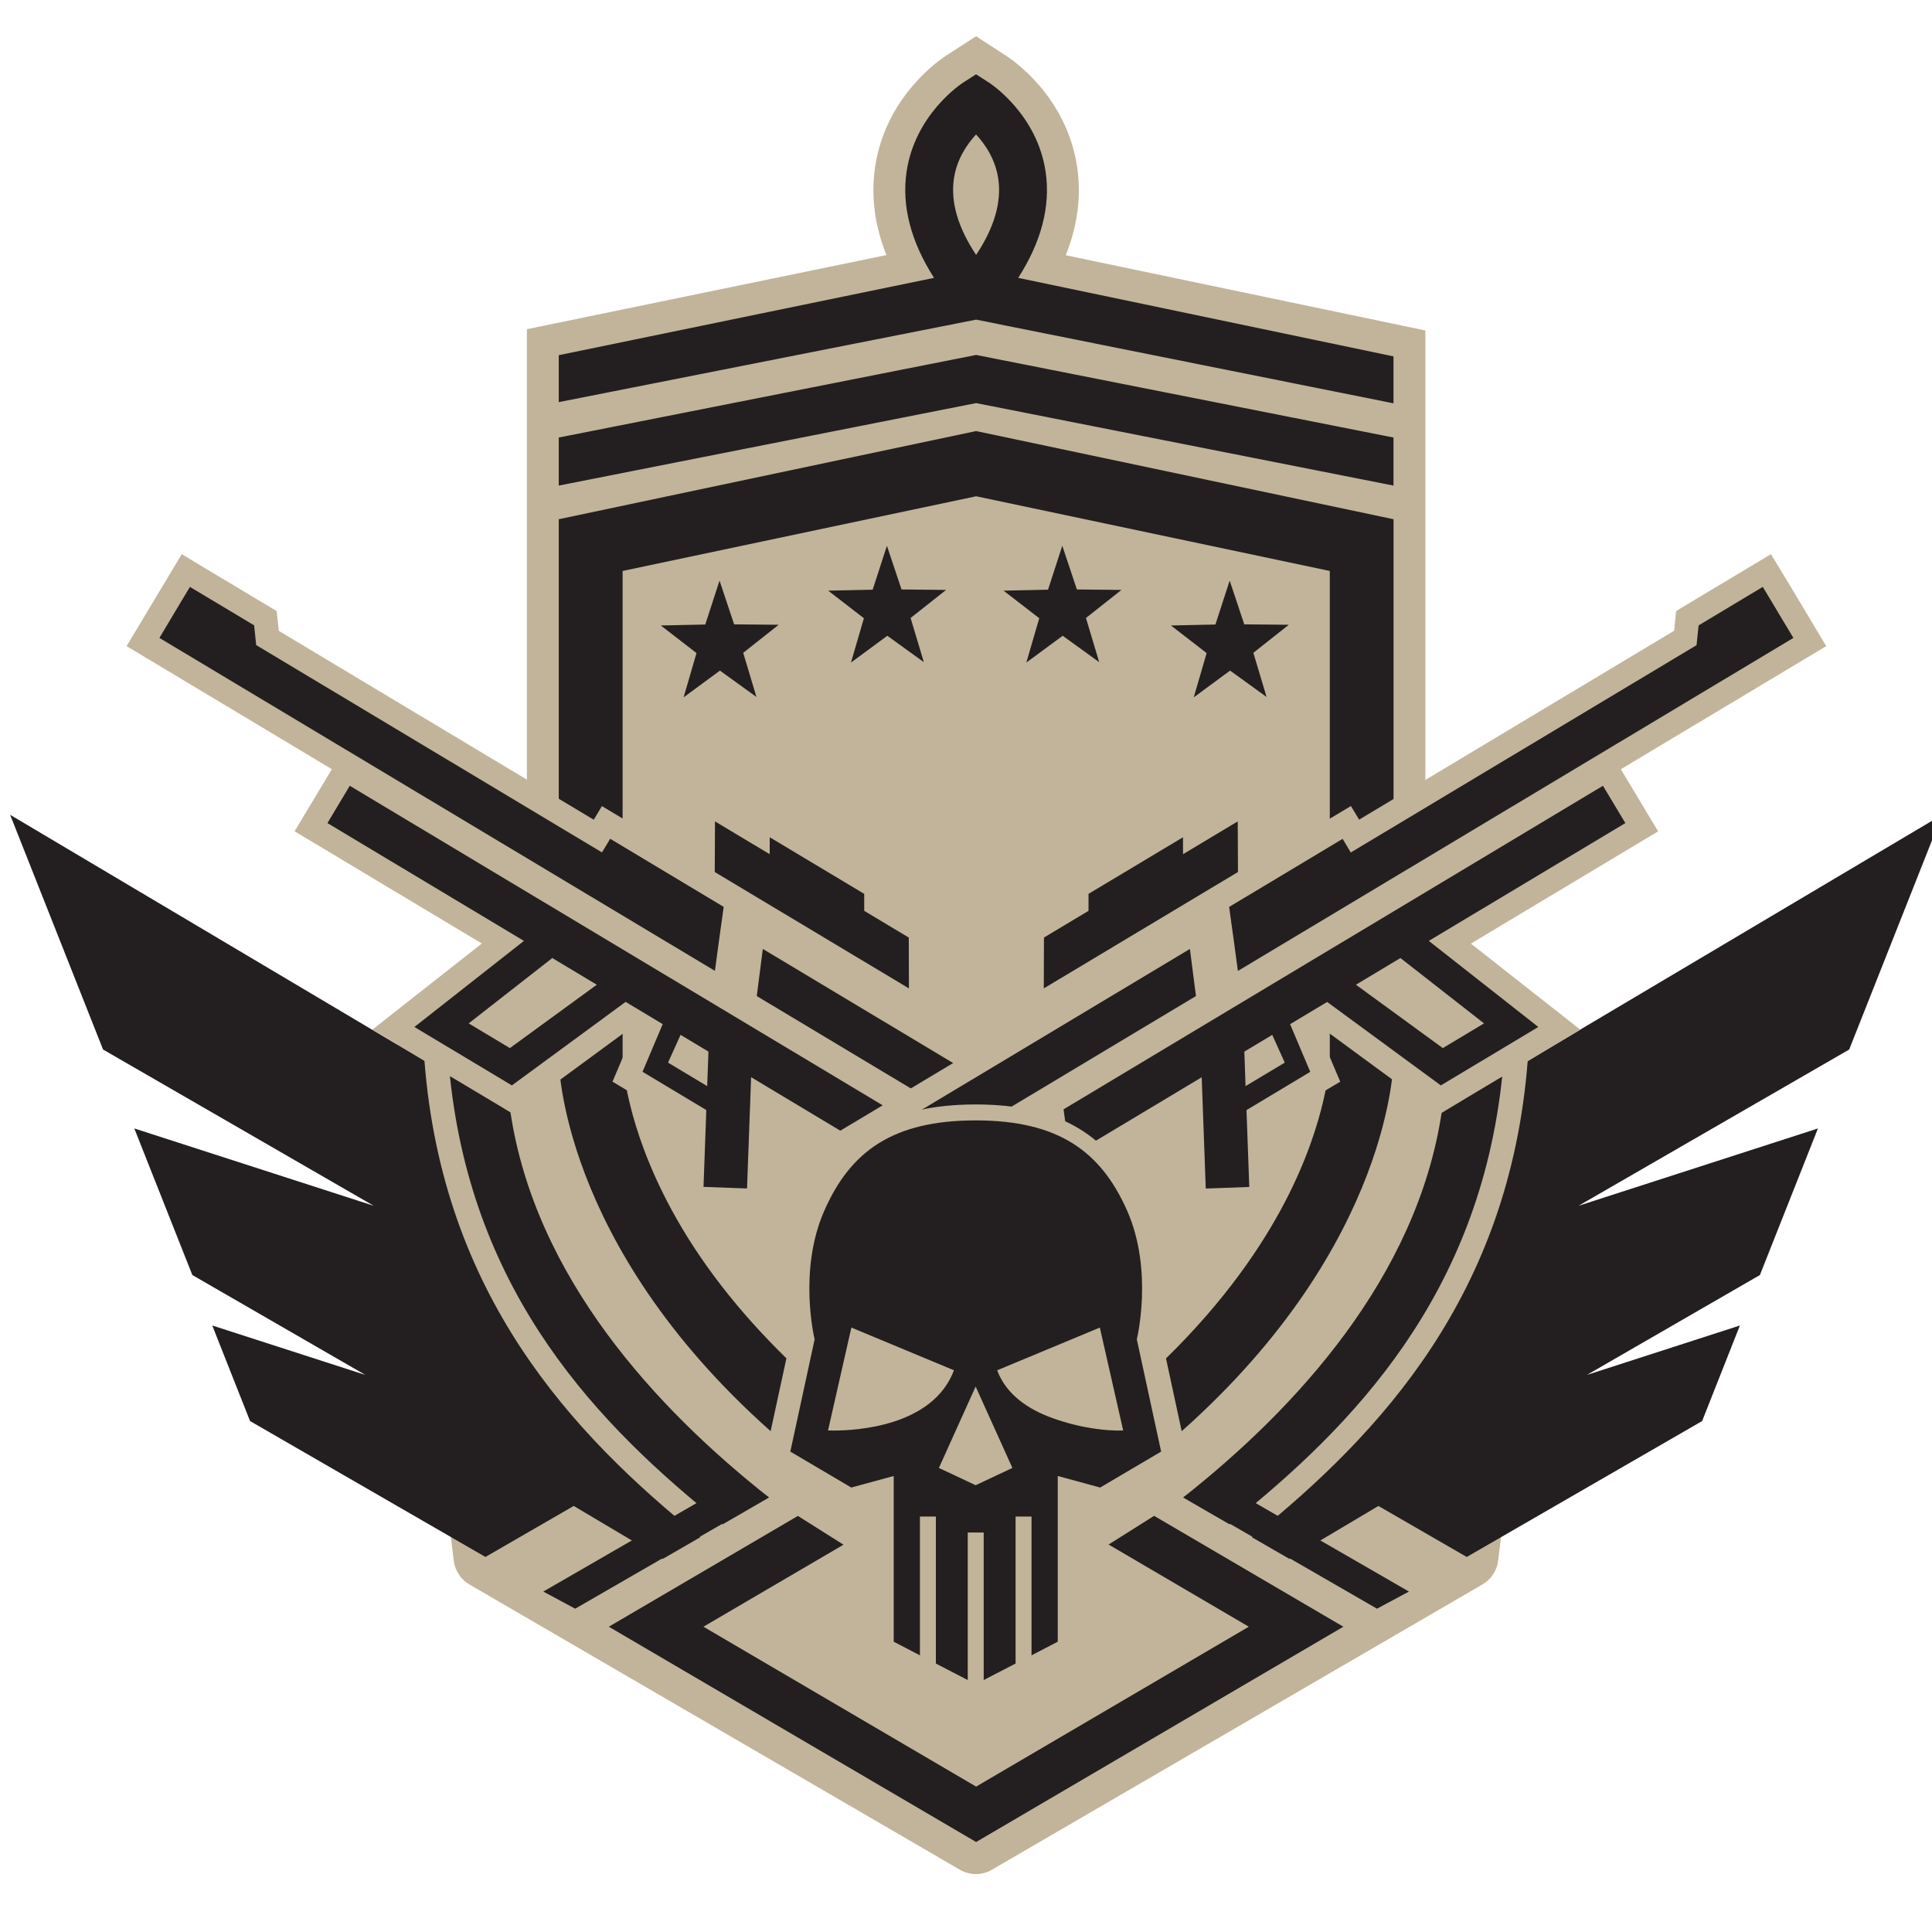 <?xml version="1.0" encoding="UTF-8"?>
<!-- Generator: Adobe Illustrator 16.0.2, SVG Export Plug-In . SVG Version: 6.00 Build 0)  -->
<!DOCTYPE svg PUBLIC "-//W3C//DTD SVG 1.1//EN" "http://www.w3.org/Graphics/SVG/1.1/DTD/svg11.dtd">
<svg version="1.1" id="Ranks" xmlns="http://www.w3.org/2000/svg" xmlns:xlink="http://www.w3.org/1999/xlink" x="0px" y="0px" width="242.38px" height="242.38px" viewBox="0 0 242.38 242.38" enable-background="new 0 0 242.38 242.38" xml:space="preserve">
<g>
	<g>
		<polygon fill="#C1B49A" points="53.25,133.08 63.97,139.47 96.36,159.47 122.4,201.82 122.4,231.09 60.9,195.32   "/>
	</g>
	<g>
		<path fill="#C1B49A" d="M122.4,235.09c-0.7,0-1.39-0.18-2.01-0.54l-61.5-35.77c-1.08-0.63-1.81-1.73-1.96-2.97l-7.65-62.24    c-0.19-1.52,0.51-3,1.79-3.84s2.92-0.87,4.23-0.08l10.71,6.39l32.44,20.03c0.53,0.33,0.98,0.78,1.31,1.31l26.04,42.35    c0.39,0.63,0.59,1.35,0.59,2.09v29.27c0,1.43-0.76,2.75-2.01,3.47C123.78,234.92,123.09,235.09,122.4,235.09z M64.63,192.86    l53.77,31.28v-21.18l-24.95-40.58l-31.58-19.5l-3.65-2.18L64.63,192.86z"/>
	</g>
	<g>
		<polygon fill="#C1B49A" points="191.63,133.08 180.91,139.47 148.52,159.47 122.48,201.82 122.48,231.09 183.98,195.32   "/>
	</g>
	<g>
		<path fill="#C1B49A" d="M122.48,235.09c-0.69,0-1.38-0.18-1.99-0.53c-1.24-0.71-2.01-2.04-2.01-3.47v-29.27    c0-0.74,0.21-1.46,0.59-2.09l26.04-42.35c0.33-0.53,0.77-0.98,1.31-1.31l32.39-20l10.77-6.43c1.31-0.78,2.95-0.75,4.23,0.08    c1.28,0.83,1.97,2.32,1.79,3.84l-7.65,62.24c-0.15,1.24-0.88,2.34-1.96,2.97l-61.5,35.77    C123.87,234.91,123.18,235.09,122.48,235.09z M126.48,202.96v21.18l53.77-31.28l6.41-52.16l-3.7,2.21l-31.53,19.47L126.48,202.96z    "/>
	</g>
	<g>
		<path fill="#C1B49A" d="M127.73,34.87c2.91-4.55,4.07-9,3.44-13.29c-1.05-7.22-6.85-11.04-7.1-11.2l-1.63-1.05l-1.63,1.05    c-0.25,0.16-6.04,3.98-7.09,11.2c-0.62,4.29,0.54,8.75,3.45,13.29l-47.08,9.7v5.89v4.43v6.04v4.21v23v44.79    c0,0,0,36.12,52.36,64.36c52.36-28.24,52.36-64.36,52.36-64.36V65.14v-4.21v-6.04v-4.27v-5.89L127.73,34.87z"/>
	</g>
	<g>
		<path fill="#C1B49A" d="M122.46,201.83l-1.9-1.02C66.72,171.77,66.1,134.5,66.1,132.93V41.3l45.11-9.3    c-1.48-3.7-1.96-7.39-1.43-11.01c1.29-8.84,8.1-13.48,8.87-13.98l3.8-2.46l3.8,2.46c0.76,0.49,7.59,5.11,8.89,13.98    c0.53,3.63,0.05,7.32-1.44,11.03l45.12,9.44v91.46c0,1.57-0.62,38.84-54.46,67.88L122.46,201.83z M74.1,47.82v85.11    c0.01,1.35,0.89,33.38,48.36,59.8c47.47-26.42,48.35-58.45,48.36-59.82V47.97l-48.35-10.12L74.1,47.82z M122.45,14.14    c-1.23,0.99-4.14,3.76-4.76,8c-0.48,3.3,0.48,6.85,2.86,10.56l1.91,2.99l1.91-2.98c2.38-3.71,3.34-7.26,2.86-10.56    C126.6,17.9,123.68,15.13,122.45,14.14z"/>
	</g>
	<g>
		<polygon fill="#231F20" points="72.16,201.82 96.42,187.82 92.74,185.48 68.16,199.67   "/>
	</g>
	<g>
		<polygon fill="#231F20" points="174.82,60.92 122.46,50.57 70.1,60.92 70.1,54.89 122.46,44.53 174.82,54.89   "/>
	</g>
	<g>
		<polygon fill="#231F20" points="172.75,201.82 148.5,187.82 152.17,185.48 176.76,199.67   "/>
	</g>
	<g>
		<path fill="#231F20" d="M70.1,50.45v-5.89l47.08-9.7c-2.91-4.55-4.07-9-3.45-13.29c1.05-7.21,6.84-11.04,7.09-11.2l1.63-1.05    l1.63,1.05c0.25,0.16,6.05,3.99,7.1,11.2c0.63,4.29-0.53,8.75-3.44,13.29l47.08,9.85v5.89L122.46,40.1L70.1,50.45z M122.45,16.87    c-1.11,1.2-2.44,3.11-2.79,5.63c-0.4,2.9,0.54,6.08,2.8,9.48c2.26-3.4,3.19-6.57,2.79-9.47C124.9,19.98,123.57,18.07,122.45,16.87    "/>
	</g>
	<g>
		<polygon fill="#231F20" points="122.46,231.09 168.53,204.08 144.79,190.17 139.08,193.77 156.67,204.08 122.46,224.14     88.25,204.08 105.82,193.79 100.1,190.18 76.38,204.08   "/>
	</g>
	<g>
		<path fill="#231F20" d="M154.26,191.24c15.61-12.39,31.36-28.81,34.21-56.27l-7.59,4.5c-3.11,20.79-18.33,37.26-32.45,48.4    L154.26,191.24z"/>
	</g>
	<g>
		<path fill="#231F20" d="M90.65,191.24l5.83-3.37c-14.13-11.14-29.35-27.61-32.45-48.4l-7.59-4.5    C59.29,162.43,75.04,178.85,90.65,191.24"/>
	</g>
	<g>
		<path fill="#231F20" d="M83.15,195.57l4.71-2.72c-16.22-13.03-32.33-30.45-34.61-59.77L1.27,102.22l11.66,29.45l33.95,19.6    l-30.03-9.7l7.28,18.39l21.7,12.53l-19.2-6.2l4.74,11.99l29.53,17.05l11.08-6.4L83.15,195.57z"/>
	</g>
	<g>
		<path fill="#231F20" d="M199.09,172.49l21.7-12.53l7.28-18.39l-30.03,9.7l33.95-19.6l11.66-29.45l-51.99,30.86    c-2.28,29.32-18.39,46.73-34.61,59.77l4.71,2.72l11.17-6.64l11.08,6.4l29.53-17.05l4.74-11.99L199.09,172.49z"/>
	</g>
	<g>
		<path fill="#231F20" d="M122.46,54.08L70.1,65.14v67.79c0,0,0,22.99,26.58,46.62l1.98-9.14c-6.01-5.87-10.88-12.12-14.41-18.64    c-5.78-10.65-6.13-18.48-6.14-18.91V71.63l44.36-9.37l44.36,9.37v61.3c0,0.07-0.24,7.54-5.64,17.89    c-2.87,5.5-7.5,12.36-14.91,19.6l1.97,9.13c26.58-23.63,26.58-46.62,26.58-46.62V65.14L122.46,54.08z"/>
	</g>
	<g>
		<polygon fill="#231F20" points="97.69,78.38 93.24,81.9 94.9,87.44 90.32,84.13 85.76,87.49 87.38,81.93 82.9,78.47 88.48,78.35     90.27,72.84 92.1,78.33   "/>
	</g>
	<g>
		<polygon fill="#231F20" points="118.69,74.01 114.24,77.53 115.9,83.07 111.32,79.76 106.76,83.12 108.38,77.56 103.9,74.1     109.48,73.98 111.27,68.47 113.1,73.95   "/>
	</g>
	<g>
		<polygon fill="#231F20" points="140.69,74.01 136.24,77.53 137.9,83.07 133.32,79.76 128.76,83.12 130.38,77.56 125.9,74.1     131.48,73.98 133.27,68.47 135.1,73.95   "/>
	</g>
	<g>
		<polygon fill="#231F20" points="161.69,78.38 157.24,81.9 158.9,87.44 154.32,84.13 149.76,87.49 151.38,81.93 146.9,78.47     152.48,78.35 154.27,72.84 156.1,78.33   "/>
	</g>
	<g>
		<path fill="#231F20" d="M86.71,150.35l0.38-10.25l-8.36-5.01l2.53-5.98l-2.68-1.61L64.3,137.98l-14.96-8.97l13.74-10.8    l-24.07-14.43l4.35-7.26l69.81,41.86l-1.24,9.12l-16.3-9.77l-0.47,12.93L86.71,150.35z M87.32,133.67l0.03-0.91l-1.3-0.78    l-0.33,0.73L87.32,133.67z M63.89,129.69l8.27-6.03L69.41,122l-7.96,6.22L63.89,129.69z"/>
	</g>
	<g>
		<path fill="#C1B49A" d="M43.88,98.58l67.68,40.58l-0.8,5.89l-16.53-9.91l-0.51,13.96l-5.46-0.2l0.35-9.64l-8-4.8l2.53-5.98    l-4.65-2.79l-14.27,10.48l-12.23-7.33l13.74-10.8l-24.65-14.78L43.88,98.58z M63.97,131.49l10.9-7.95l-5.58-3.35l-10.49,8.2    L63.97,131.49 M88.72,136.26l0.16-4.33l-3.5-2.1l-1.57,3.48L88.72,136.26 M42.85,94.47l-1.54,2.57l-2.81,4.68l-1.54,2.57    l2.57,1.54l20.92,12.54l-10.31,8.11l-3.42,2.69l3.74,2.24l12.23,7.33l1.71,1.03L66,138.6l12.66-9.3l0.71,0.42l-1.51,3.58    l-1.02,2.4l2.24,1.34l6.48,3.89l-0.29,7.87l-0.11,3l3,0.11l5.46,0.2l3,0.11l0.11-3l0.32-8.89l12.17,7.3l3.9,2.34l0.61-4.51    l0.8-5.89l0.27-1.96l-1.7-1.02L45.42,96.01L42.85,94.47z"/>
	</g>
	<g>
		<polygon fill="#231F20" points="17.94,80.54 23.31,71.58 33.29,77.56 33.55,80.04 75,104.89 76.02,103.18 92.4,113 91.65,118.45     90.86,124.26   "/>
	</g>
	<g>
		<path fill="#C1B49A" d="M23.83,73.63l8.05,4.82l0.26,2.48l43.38,26.01l1.03-1.71l14.24,8.54l-0.62,4.47l-0.48,3.56L20,80.03    l1.69-2.83l1.11-1.86L23.83,73.63z M22.8,69.52l-1.54,2.57l-1.03,1.71l-1.11,1.86l-1.7,2.83l-1.54,2.57l2.57,1.54l69.69,41.78    l3.9,2.34l0.61-4.51l0.49-3.56l0.61-4.46l0.27-1.96l-1.7-1.02l-14.24-8.54l-2.57-1.54l-1.02,1.71l-39.52-23.7l-0.1-0.99    l-0.16-1.49l-1.29-0.77l-8.05-4.82L22.8,69.52z"/>
	</g>
	<g>
		<polygon fill="#231F20" points="112.61,154.51 125.34,144.94 93.33,125.74 94.5,116.58 140.48,144.15 117.69,161.28   "/>
	</g>
	<g>
		<path fill="#C1B49A" d="M95.7,119.05l42.1,25.24l-19.81,14.89l-3.28-4.37l13.32-10.01l-33.09-19.84L95.7,119.05z M93.31,114.12    l-0.58,4.55l-0.76,5.91l-0.25,1.95l1.68,1.01l29.26,17.54l-9.75,7.33l-2.4,1.8l1.8,2.4l3.28,4.37l1.8,2.4l2.4-1.8l19.81-14.89    l3.56-2.68l-3.82-2.29l-42.1-25.24L93.31,114.12z"/>
	</g>
	<g>
		<polygon fill="#231F20" points="88.16,110.24 88.21,100.41 95.07,104.52 95.07,102.4 109.91,111.29 109.91,113.42 115.5,116.77     115.53,126.66   "/>
	</g>
	<g>
		<path fill="#C1B49A" d="M89.7,103.05l6.86,4.11l0.01-2.12l11.85,7.1l0,2.13l5.59,3.35l0.02,6.38L89.67,109.4L89.7,103.05z     M86.73,97.77l-0.03,5.26l-0.03,6.35l-0.01,1.71l1.47,0.88l24.36,14.61l4.56,2.74l-0.02-5.32l-0.02-6.38l-0.01-1.69l-1.45-0.87    l-4.14-2.48v-0.43l0-1.7l-1.45-0.87l-11.85-7.1l-4.53-2.72l0,2.12l-2.33-1.4L86.73,97.77z"/>
	</g>
	<g>
		<path fill="#231F20" d="M149.35,137.73l-16.3,9.77l-1.24-9.12l69.81-41.86l4.35,7.26l-24.07,14.43l13.74,10.8l-14.95,8.97    l-14.27-10.48l-2.68,1.61l2.53,5.98l-8.36,5.01l0.38,10.25l-8.46,0.31L149.35,137.73z M157.67,133.67l1.6-0.96l-0.33-0.73    l-1.3,0.78L157.67,133.67z M181.09,129.69l2.44-1.46l-7.96-6.22l-2.76,1.65L181.09,129.69z"/>
	</g>
	<g>
		<path fill="#C1B49A" d="M201.1,98.58l2.81,4.68l-24.66,14.78l13.74,10.8l-12.23,7.33L166.5,125.7l-4.65,2.79l2.53,5.98l-8,4.8    l0.35,9.64l-5.46,0.2l-0.51-13.96l-16.53,9.91l-0.8-5.89L201.1,98.58z M181.01,131.49l5.17-3.1l-10.49-8.2l-5.58,3.35    L181.01,131.49 M156.26,136.26l4.92-2.95l-1.57-3.48l-3.5,2.1L156.26,136.26 M202.13,94.47l-2.57,1.54l-67.68,40.58l-1.7,1.02    l0.27,1.96l0.8,5.89l0.61,4.51l3.9-2.34l12.17-7.3l0.32,8.89l0.11,3l3-0.11l5.46-0.2l3-0.11l-0.11-3l-0.29-7.87l6.48-3.89    l2.24-1.34l-1.02-2.4l-1.51-3.58l0.71-0.42l12.66,9.3l1.61,1.18l1.71-1.03l12.23-7.33l3.73-2.24l-3.42-2.69l-10.31-8.11    l20.92-12.54l2.57-1.54l-1.54-2.57l-2.81-4.68L202.13,94.47z"/>
	</g>
	<g>
		<polygon fill="#231F20" points="153.33,118.45 152.58,113 168.96,103.18 169.98,104.89 211.43,80.04 211.69,77.56 221.67,71.58     227.04,80.54 154.12,124.26   "/>
	</g>
	<g>
		<path fill="#C1B49A" d="M221.15,73.63l1.03,1.71l1.11,1.86l1.7,2.83l-69.69,41.78l-0.48-3.56l-0.62-4.47l14.24-8.54l1.02,1.71    l43.38-26.01l0.26-2.48L221.15,73.63z M222.18,69.52l-2.57,1.54l-8.04,4.82l-1.29,0.77l-0.15,1.49l-0.1,0.99l-39.52,23.7    l-1.03-1.71l-2.57,1.54l-14.24,8.54l-1.7,1.02l0.27,1.96l0.62,4.47l0.48,3.56l0.61,4.51l3.9-2.34l69.69-41.78l2.57-1.54    l-1.54-2.57l-1.69-2.83l-1.12-1.86l-1.03-1.71L222.18,69.52z"/>
	</g>
	<g>
		<polygon fill="#231F20" points="104.5,144.15 150.48,116.58 151.65,125.74 119.64,144.94 132.37,154.51 127.29,161.28   "/>
	</g>
	<g>
		<path fill="#C1B49A" d="M149.28,119.05l0.76,5.91l-33.09,19.84l13.32,10.01l-3.28,4.37l-19.8-14.89L149.28,119.05z M151.68,114.12    l-3.94,2.36l-42.1,25.24l-3.82,2.29l3.56,2.68l19.81,14.89l2.4,1.8l1.8-2.4l3.28-4.37l1.8-2.4l-2.4-1.8l-9.75-7.33l29.26-17.54    l1.68-1.01l-0.25-1.95l-0.76-5.91L151.68,114.12z"/>
	</g>
	<g>
		<polygon fill="#231F20" points="129.48,116.77 135.07,113.42 135.07,111.29 149.91,102.4 149.92,104.52 156.77,100.41     156.82,110.24 129.45,126.66   "/>
	</g>
	<g>
		<path fill="#C1B49A" d="M155.28,103.05l0.03,6.35L130.95,124l0.02-6.38l5.59-3.35l0-2.13l11.85-7.1l0.01,2.12L155.28,103.05z     M158.25,97.77l-4.51,2.71l-2.33,1.4l-0.01-2.12l-4.53,2.72l-11.85,7.1l-1.46,0.87l0,1.7l0,0.43l-4.14,2.48l-1.45,0.87l0,1.69    l-0.02,6.38l-0.02,5.32l4.56-2.74l24.36-14.61l1.47-0.88l-0.01-1.71l-0.03-6.35L158.25,97.77z"/>
	</g>
	<g>
		<path fill="#231F20" d="M111.1,206.58v-20.09l-4.47,1.21L98,182.61l3.15-14.57c-0.32-1.48-1.84-9.43,1.34-16.59    c3.65-8.22,9.79-11.89,19.9-11.89c10.25,0,16.2,3.55,19.9,11.89c3.18,7.17,1.67,15.11,1.34,16.59l3.15,14.57l-8.63,5.09    l-4.47-1.21v20.09l-11.29,5.85L111.1,206.58z M122.4,185.22l3.29-1.55l-3.29-7.29l-3.29,7.29L122.4,185.22z M105.14,178.47    c3.02-0.07,10.53-0.77,13.23-6.03l-10.83-4.51L105.14,178.47z M126.44,172.44c1.06,1.98,3.08,3.5,6,4.55    c3.17,1.13,5.8,1.41,7.22,1.47l-2.39-10.53L126.44,172.44z"/>
	</g>
	<g>
		<path fill="#C1B49A" d="M122.4,140.56c10.43,0,15.71,3.92,18.99,11.29c3.35,7.55,1.23,16.18,1.23,16.18l3.05,14.08l-7.65,4.51    l-5.32-1.45v20.79l-3.29,1.71v-17.41h-2v18.44l-4,2.07v-18.51h-2v18.51l-4-2.07v-18.44h-2v17.41l-3.29-1.71v-20.79l-5.32,1.45    l-7.65-4.51l3.05-14.08c0,0-2.12-8.63,1.23-16.18C106.68,144.48,111.97,140.56,122.4,140.56 M140.33,179.47    c0.38,0,0.58-0.01,0.58-0.01l-2.93-12.91l-12.88,5.36c1.16,3.1,3.96,4.93,7,6.02C135.99,179.31,139.1,179.47,140.33,179.47     M104.62,179.47c2.76,0,12.41-0.51,15.06-7.56l-12.87-5.36l-2.93,12.91C103.89,179.46,104.15,179.47,104.62,179.47 M122.4,186.33    l4.61-2.17l-4.61-10.21l-4.61,10.21L122.4,186.33 M122.4,138.56c-10.57,0-16.99,3.85-20.82,12.48c-3.17,7.13-1.86,14.99-1.45,17    l-2.96,13.66l-0.31,1.41l1.24,0.73l7.65,4.51l0.73,0.43l0.82-0.22l2.8-0.76v18.17v1.22l1.08,0.56l3.29,1.71l0.92,0.48l1.08,0.56    l4,2.07l0.92,0.48v1.03l1-0.52l1,0.52v-1.03l0.92-0.48l4-2.07l1.08-0.56l0.92-0.48l3.29-1.71l1.08-0.56v-1.22V187.8l2.8,0.76    l0.81,0.22l0.73-0.43l7.65-4.51l1.24-0.73l-0.31-1.41l-2.96-13.66c0.41-2,1.71-9.86-1.45-17    C139.38,142.41,132.96,138.56,122.4,138.56 M127.94,172.9l8.62-3.59l1.83,8.05c-1.42-0.16-3.37-0.52-5.61-1.31    C130.6,175.26,128.98,174.21,127.94,172.9 M106.4,177.41l1.84-8.1l8.66,3.61C114.45,176.3,109.44,177.19,106.4,177.41     M120.42,183.18l1.97-4.38l1.97,4.38l-1.97,0.93L120.42,183.18z"/>
	</g>
</g>
</svg>